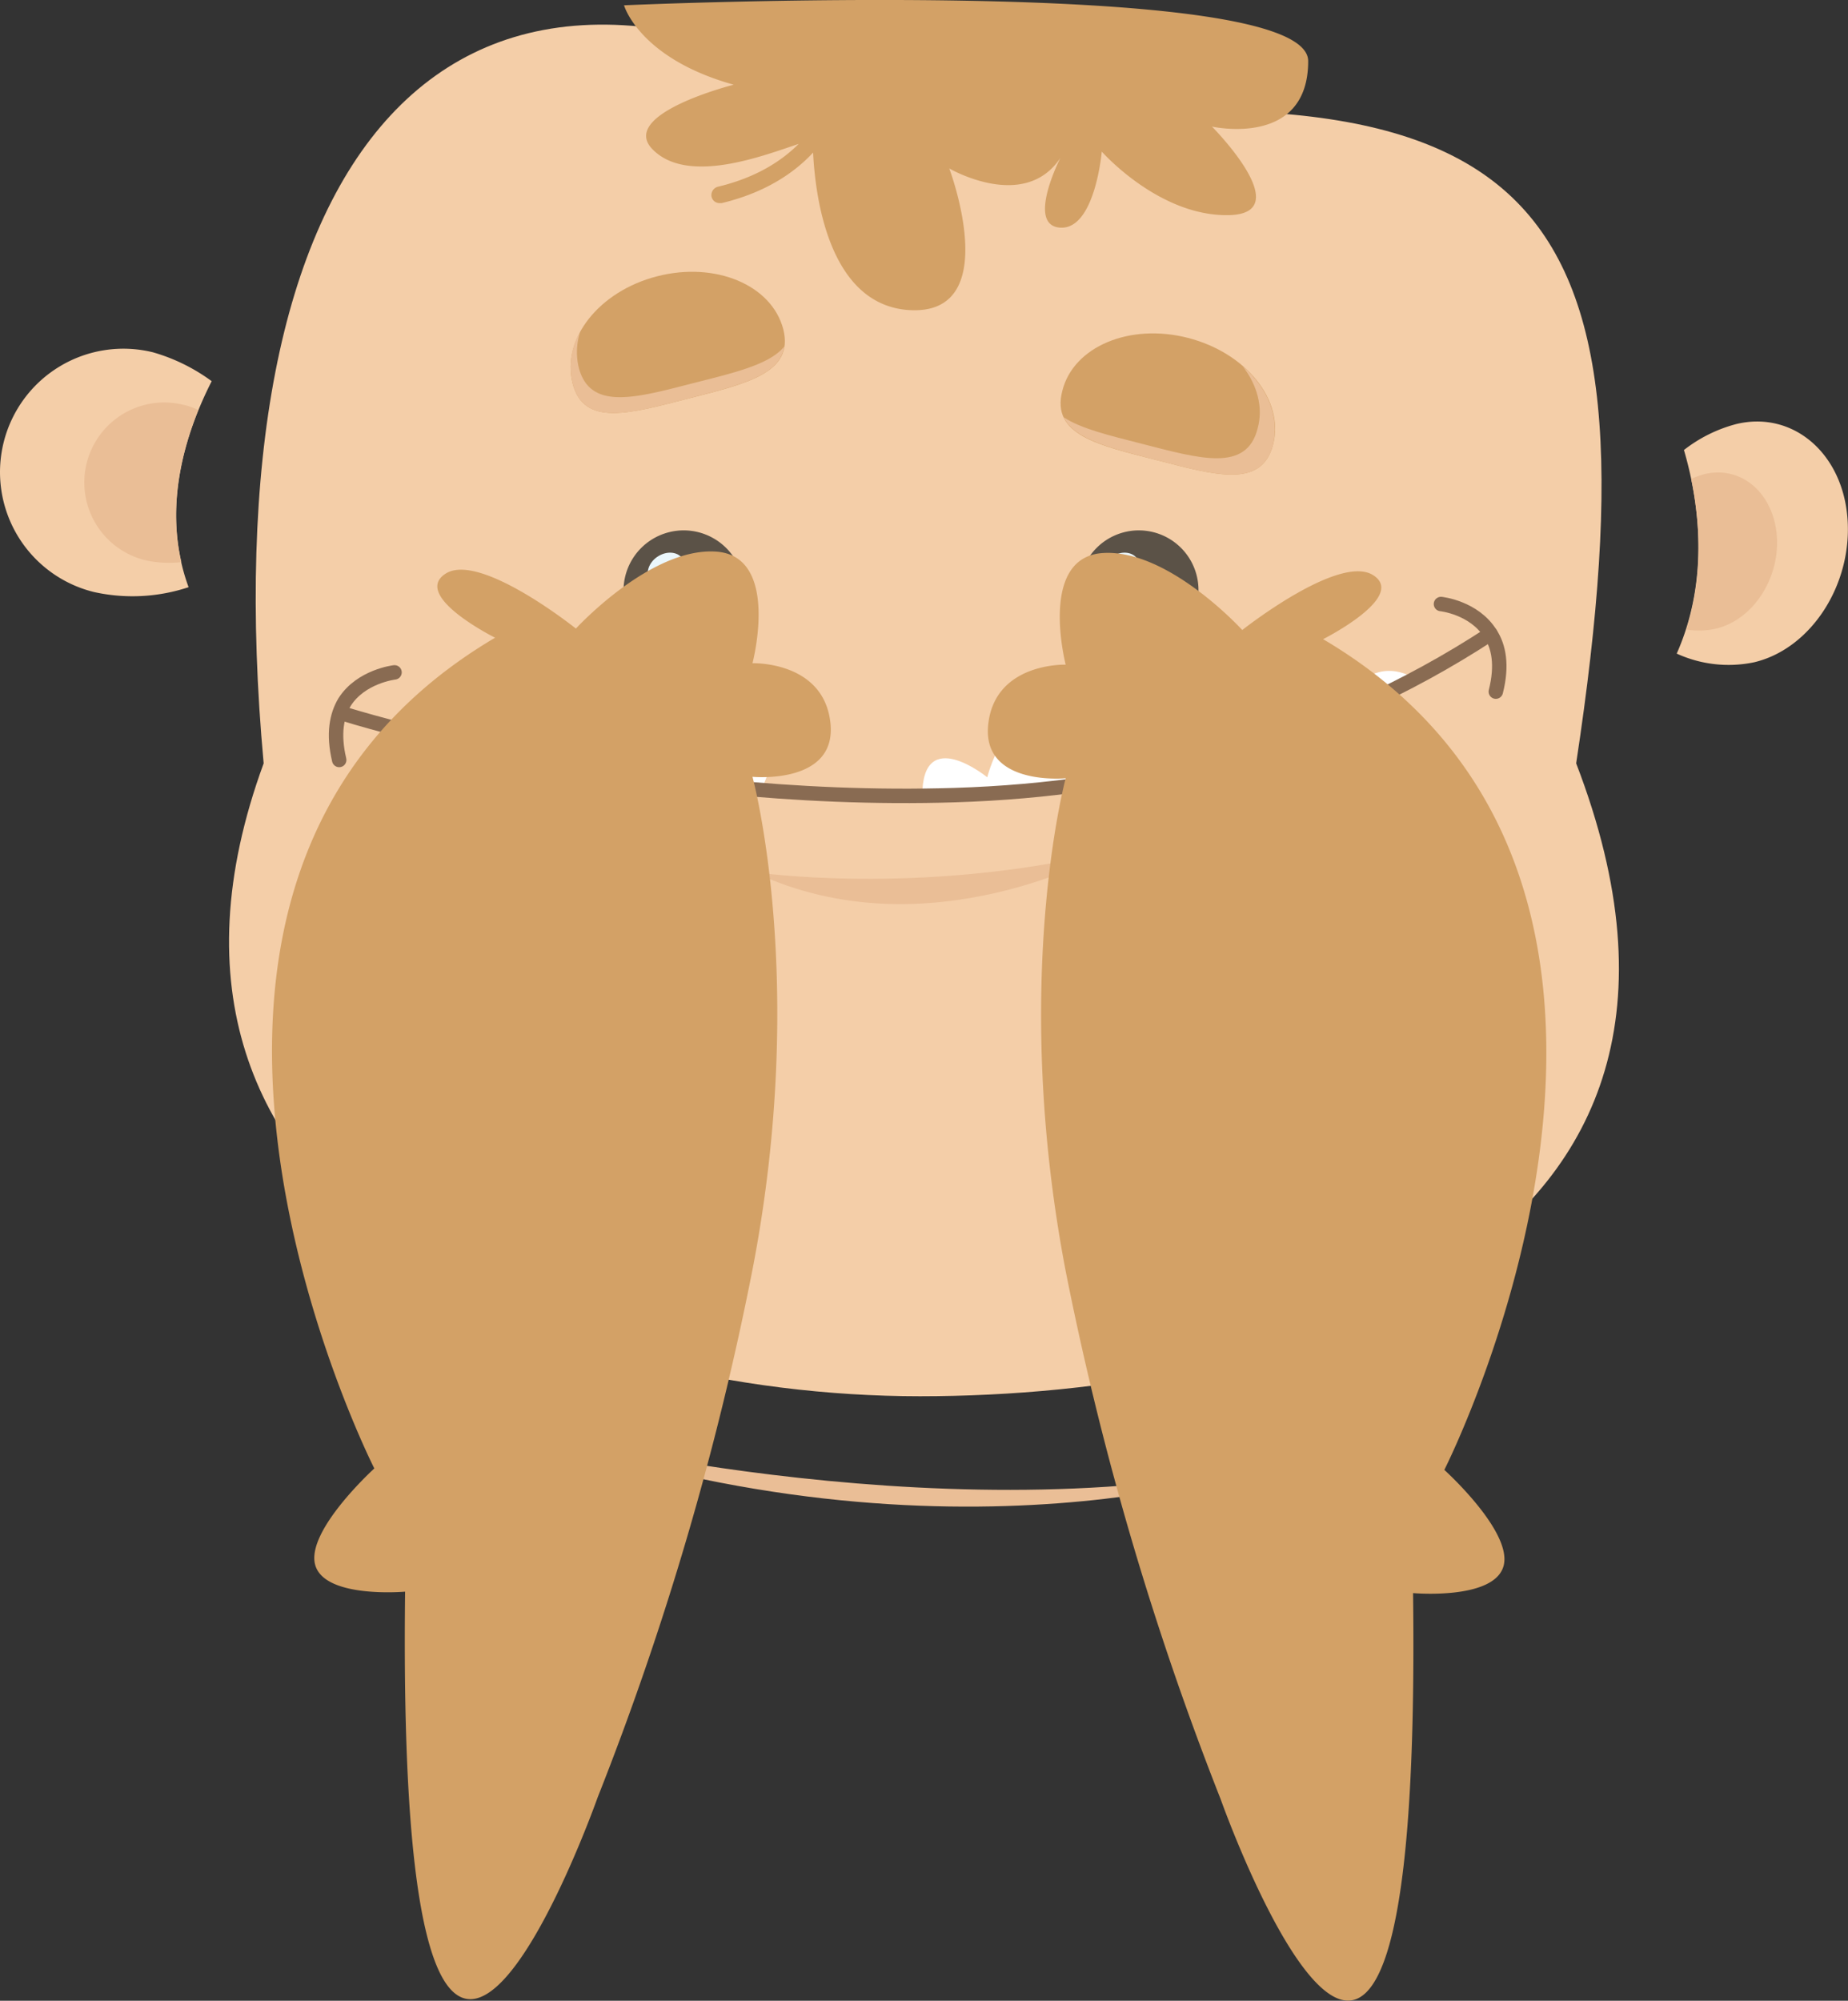 <svg xmlns="http://www.w3.org/2000/svg" viewBox="0 0 384.1 415.7"><rect x="0" y="0" width="384.1" height="415.7" fill="#333333" stroke="none"/><g id="Livello_2" data-name="Livello 2"><g id="Livello_1-2" data-name="Livello 1"><path id="face" d="M327.6,158.6c39.5,102.6-61.1,131.5-136.4,131.5S20.5,252.2,54.8,158.6C43.4,34.4,91.2-32.6,191.2,27.4,319,11.2,346.2,36.2,327.6,158.6Z" style="fill:#f4cea8"/><g id="eye-left"><ellipse cx="142.2" cy="123.8" rx="12.4" ry="13.6" style="fill:#eabe96"/><path d="M154.6,122.7a12.5,12.5,0,1,1-12.4-12.5A12.5,12.5,0,0,1,154.6,122.7Z" style="fill:#5b5247"/><path d="M141.8,116c1,1.5.3,3.7-1.6,5s-4.1,1.1-5.1-.3-.4-3.7,1.5-5S140.8,114.6,141.8,116Z" style="fill:#ebf7fc"/></g><g id="eye-right"><path d="M249.1,123.8c0,7.5-5.5,13.6-12.4,13.6s-12.4-6.1-12.4-13.6,5.5-13.6,12.4-13.6S249.1,116.3,249.1,123.8Z" style="fill:#eabe96"/><path d="M249.1,122.7a12.4,12.4,0,1,1-12.4-12.5A12.4,12.4,0,0,1,249.1,122.7Z" style="fill:#5b5247"/><path d="M236.3,116c1,1.5.3,3.7-1.5,5s-4.2,1.1-5.2-.3-.3-3.7,1.5-5S235.3,114.6,236.3,116Z" style="fill:#ebf7fc"/></g><path id="hair" d="M271.9,12.7c0-18-142.2-11.6-142.2-11.6s3.1,11,22.8,16.5c0,0-24.2,6.1-16.8,13.5S159,32.2,166,29.9c-3.5,3.5-8.8,7-16.8,8.9a1.8,1.8,0,0,0-1.3,2.1,1.7,1.7,0,0,0,1.7,1.3h.4c9.2-2.2,15.2-6.4,19-10.5.4,8.2,2.9,31.3,19.6,32.7C209,66,197.3,35,197.3,35s15.6,9.1,23.1-2.2c0,0-7.2,14.1,0,14.5S229,31.5,229,31.5,240.9,45,255.4,44.7s-3.5-18.4-3.5-18.4S271.9,30.8,271.9,12.7Z" style="fill:#d3a166"/><path id="shadow" d="M110,297.4s83.7,21.7,153.4,7.1C263.4,304.5,198.2,327.8,110,297.4Z" style="fill:#eabe96"/><path id="chin" d="M156.7,181.2s33.9,5.1,73.5-4.2C230.2,177,192.8,198.3,156.7,181.2Z" style="fill:#eabe96"/><g id="teeth"><path d="M82,150.7s37.1,10.1,76,13.7c0,0,5.6-9.7,0-14.4s-18.3,7.9-18.3,7.9-2.5-9.4-6.7-8.9-6.7,6.7-6.7,6.7-9.8-16.6-18.7-16.7-10.1,11.2-10.1,11.2S96.8,137.3,82,150.7Z" style="fill:#fff"/><path d="M191.7,165.4s20.7,1.1,36.1-3.1c0,0-1.3-15.1-10.3-14.7s-12.3,13.9-12.3,13.9S191.6,150.4,191.7,165.4Z" style="fill:#fff"/><path d="M248,158.9s30.3-8.6,45.7-18.1c0,0-7.6-5.1-13.6,4.1,0,0-4.4-13.2-11.9-10.7s-4.6,17.5-4.6,17.5S248.2,143.7,248,158.9Z" style="fill:#fff"/></g><g id="mouth"><path d="M71.4,148.3s59.9,19,127.1,16.9c38-1.2,76.1-10.5,111.3-33.5" style="fill:none;stroke:#896b52;stroke-linecap:round;stroke-miterlimit:10;stroke-width:3px"/><path d="M82,139.7s-7,.8-10.4,6.2c-1.6,2.7-2.4,6.5-1.1,12" style="fill:none;stroke:#896b52;stroke-linecap:round;stroke-miterlimit:10;stroke-width:3px"/><path d="M299.5,125.5s6.9.7,10.3,6.2c1.7,2.6,2.5,6.5,1.1,12" style="fill:none;stroke:#896b52;stroke-linecap:round;stroke-miterlimit:10;stroke-width:3px"/></g><g id="eyebrows"><g id="right"><path d="M220.8,81.2c-2.4,9.2,7.5,11.3,19.6,14.4s21.8,6,24.2-3.2S259,73.3,246.9,70.2,223.1,72,220.8,81.2Z" style="fill:#d3a166"/><path d="M258.3,76.1c3,3.9,4.3,8.5,3.1,12.9-2.3,9.2-12,6.3-24.1,3.2-6.6-1.7-12.6-3.1-16.2-5.5,2.2,4.7,10.1,6.5,19.3,8.9,12.1,3.1,21.8,6,24.2-3.2C266,86.6,263.5,80.6,258.3,76.1Z" style="fill:#eabe96"/></g><g id="left"><path d="M162.8,68.4c2.3,9.1-7.6,11.3-19.7,14.4s-21.8,6-24.1-3.2,5.5-19.1,17.6-22.2S160.4,59.2,162.8,68.4Z" style="fill:#d3a166"/><path d="M144.5,79.5c-12.1,3.1-21.8,6-24.2-3.1a13.7,13.7,0,0,1,.3-7.5A14.5,14.5,0,0,0,119,79.6c2.3,9.2,12,6.3,24.1,3.2,10.3-2.7,19-4.6,19.9-10.8C160,75.7,152.8,77.4,144.5,79.5Z" style="fill:#eabe96"/></g></g><path d="M253.7,373.8s42,118.3,40-42.8c0,0,16.8,1.5,18.8-5.6s-12.3-20-12.3-20S361.8,184,275,132.8c0,0,17.5-8.8,10.4-13.3s-27.2,11.4-27.2,11.4-15.3-16.8-28.9-16-7.8,23.2-7.8,23.2-14.7-.5-16.1,12.4,16.1,11.2,16.1,11.2-11.5,42.4,0,102.4A636.5,636.5,0,0,0,253.7,373.8Z" style="fill:#d3a166"/><path d="M124.2,373.5s-41.9,118.3-40-42.8c0,0-16.8,1.5-18.7-5.6s12.3-20,12.3-20S16.1,183.7,102.9,132.5c0,0-17.4-8.7-10.3-13.3s27.1,11.4,27.1,11.4,15.4-16.8,29-16,7.7,23.2,7.7,23.2,14.8-.5,16.2,12.4-16.2,11.2-16.2,11.2,11.6,42.4,0,102.4A626.3,626.3,0,0,1,124.2,373.5Z" style="fill:#d3a166"/><g id="ears"><path d="M44,79.2a38.4,38.4,0,0,0-12.2-6A25.6,25.6,0,1,0,19.5,123a37,37,0,0,0,19.7-1C33.2,105.7,38.8,89.4,44,79.2Z" style="fill:#f4cea8"/><g id="ear-right"><path d="M41.2,85.2a12.8,12.8,0,0,0-3.1-1.1,16.6,16.6,0,1,0-7.9,32.3,23.1,23.1,0,0,0,7.5.4C35,105.1,37.7,93.9,41.2,85.2Z" style="fill:#eabe96"/></g><path d="M350,93.5a30,30,0,0,1,10.9-5.4c11.7-2.8,22.1,6,23.1,19.7s-7.6,27-19.4,29.8a25.9,25.9,0,0,1-16.1-1.8C355.5,120,353,103.7,350,93.5Z" style="fill:#f4cea8"/><g id="ear-right-2" data-name="ear-right"><path d="M351.5,99.5a19,19,0,0,1,2.8-1c7.6-1.8,14.3,3.9,15,12.8s-5,17.5-12.6,19.3a16.1,16.1,0,0,1-6.2.2C354.1,119.4,353.3,108.2,351.5,99.5Z" style="fill:#eabe96"/></g></g></g></g></svg>